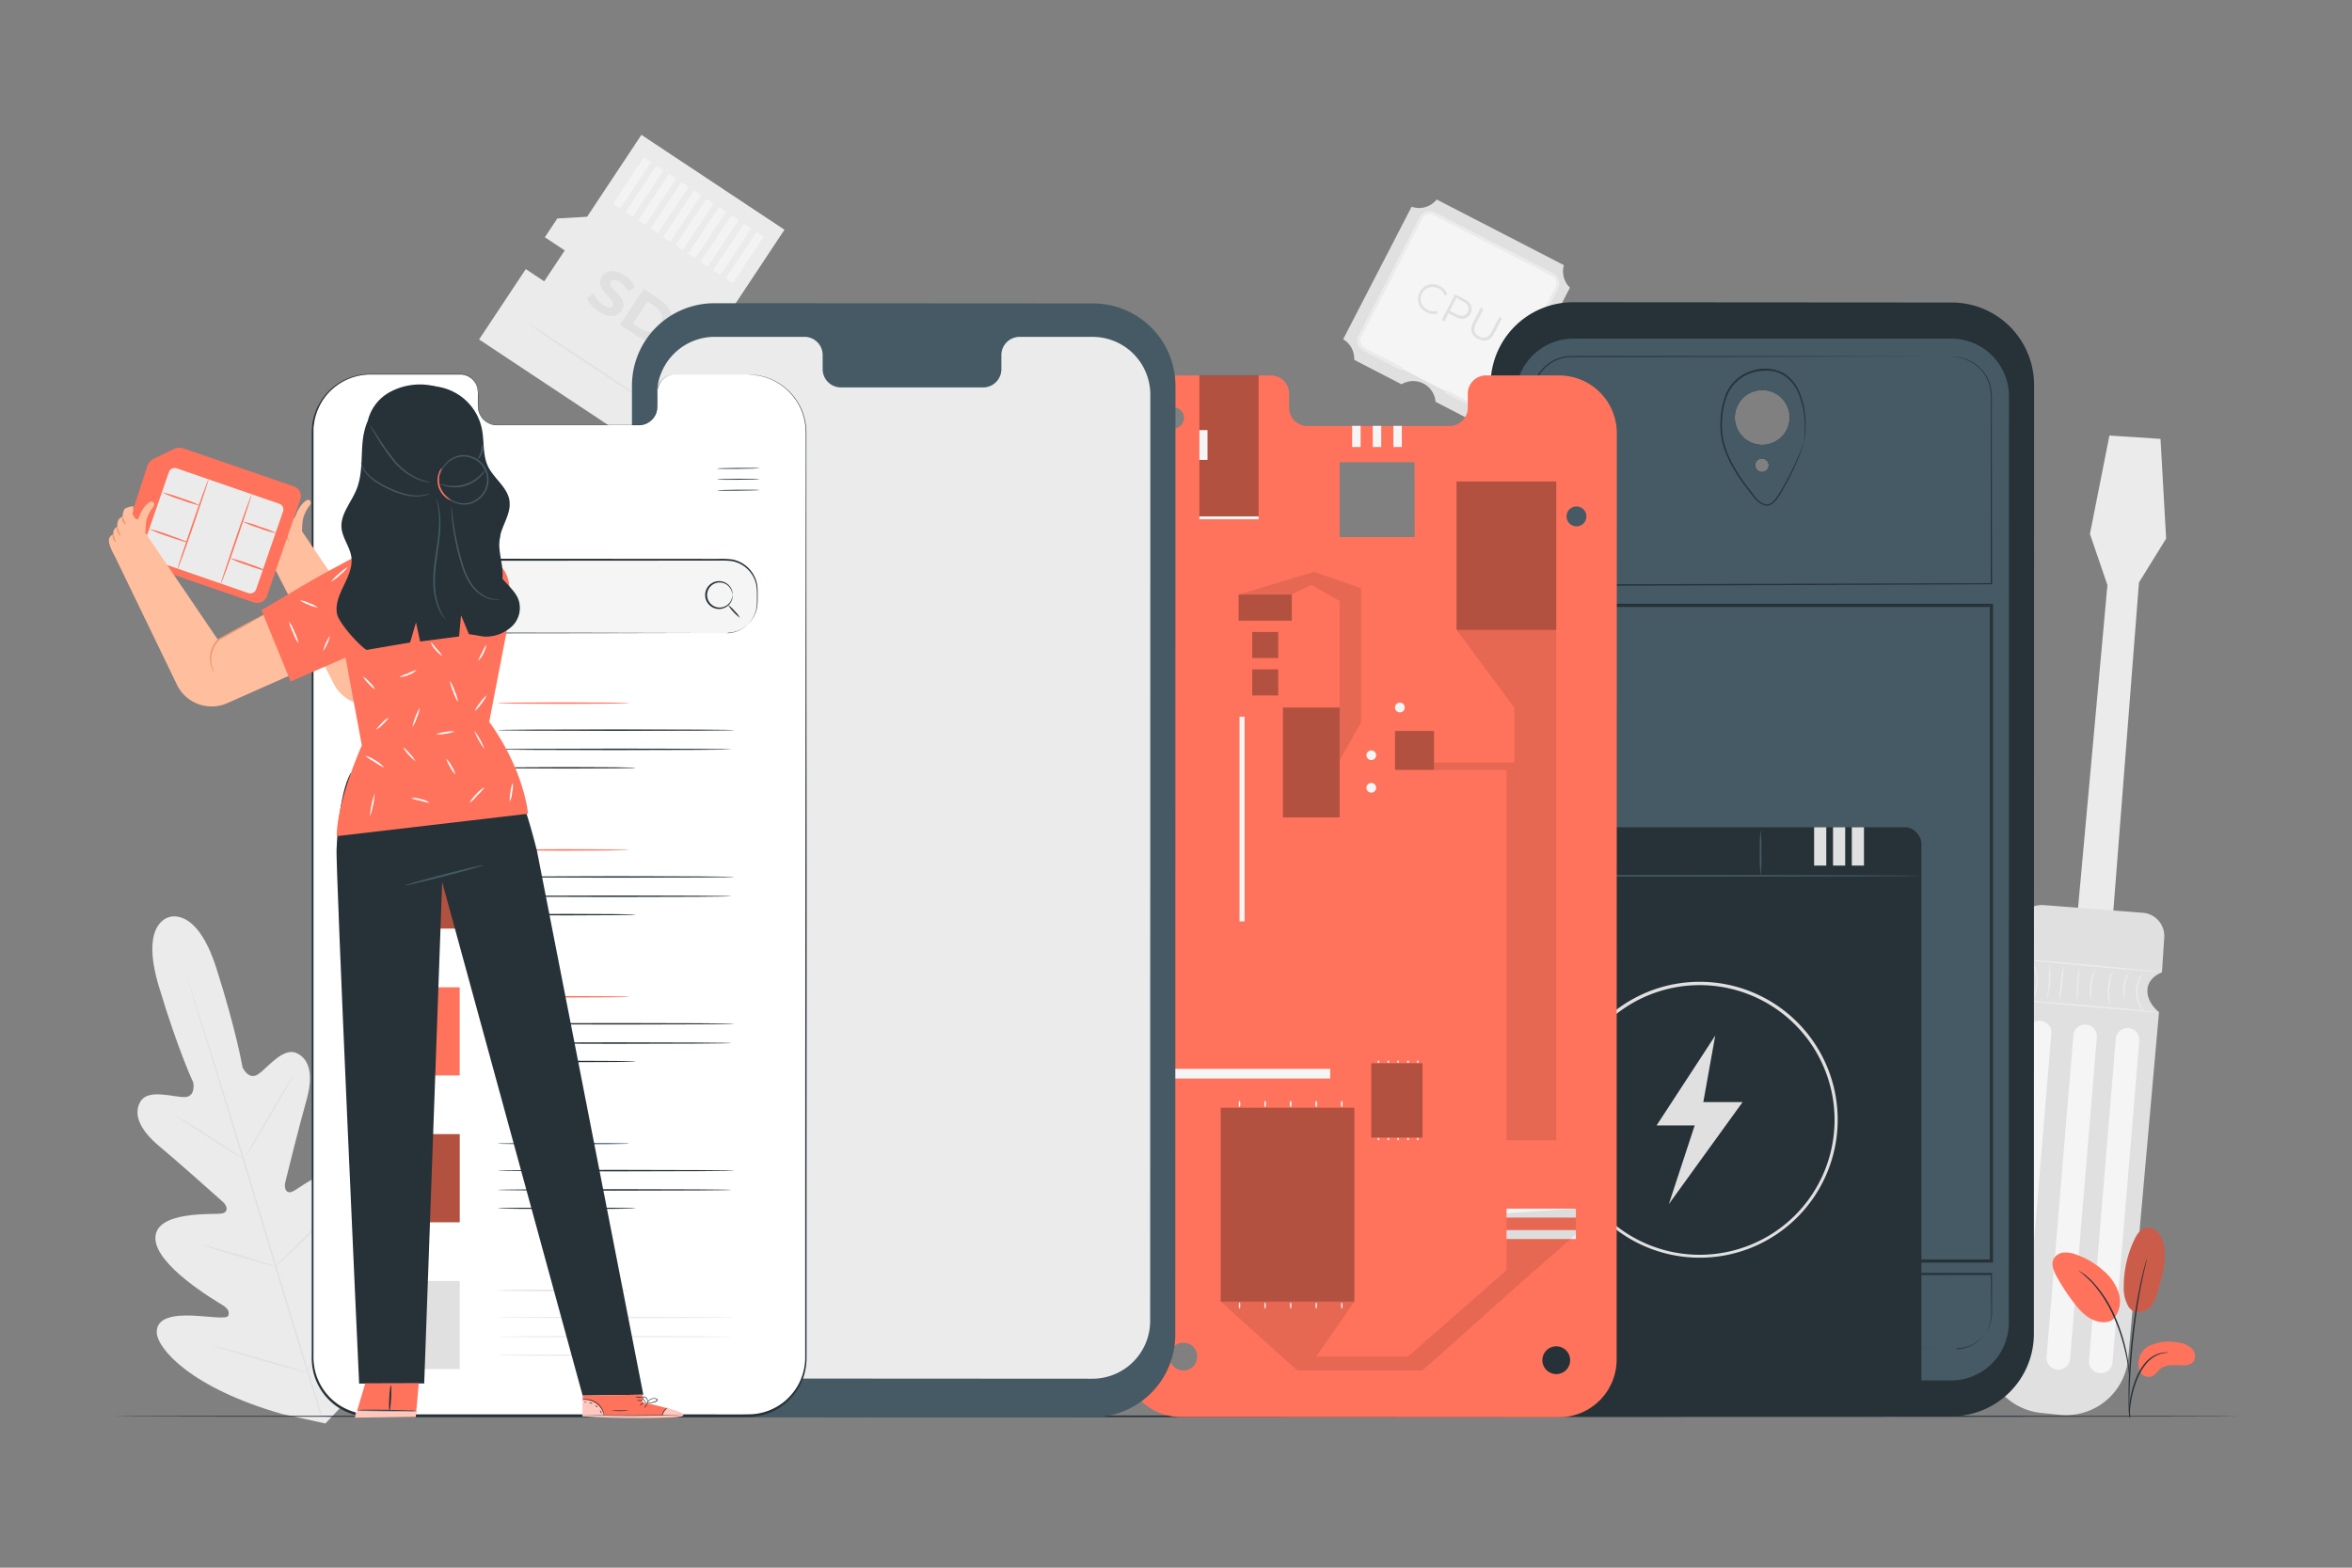 <svg xmlns="http://www.w3.org/2000/svg" viewBox="0 0 750 500"><rect x="0" y="0" width="750" height="500" fill="#808080" stroke="none"/><g id="freepik--background-complete--inject-95"><path d="M53.89,292.54s-9.33,1.68-3.25,22,11,30.75,11,30.75.89,4.62-2.86,4.62-11.53-2.74-14,1.42,0,9.26,6.11,14.33,19,16.64,20.2,17.69,2.08,3.28-.48,3.7-20.91-1-21.06,7.73,19.13,20.06,21.22,21.34,2.45,2.32,2,3.52-6.53.14-11.77-.05-11.33.51-11,5.56S60.76,442.61,90,451l13.78,3,9.69-10.33c19.4-23.37,21-39.46,18.42-43.82s-8-1.49-12.22,1.61-8.68,7.44-9.69,6.68-1.31-1.83-.3-4.06,10.55-22.45,5.5-29.59-19.41,4.38-21.76,5.48-2.84-1.27-2.48-2.77,4.53-18.39,6.71-26,1.48-13.16-3-15.29c-4.35-2.06-9.22,4.59-12.32,6.7s-5-2.21-5-2.21S75.44,329,69,308.8s-15.29-16.21-15.29-16.21" style="fill:#ebebeb"></path><path d="M102.26,451.4c-4.68-14.87-11-35.47-17.84-58.25s-13.1-43.38-17.7-58.27c-2.29-7.43-4.16-13.45-5.45-17.63-.64-2.07-1.14-3.68-1.48-4.8-.16-.53-.28-.95-.37-1.25a4.4,4.4,0,0,1-.12-.43,3.46,3.46,0,0,1,.16.41l.42,1.24c.37,1.11.89,2.72,1.57,4.77,1.35,4.14,3.26,10.15,5.6,17.59,4.68,14.87,11,35.46,17.84,58.23S98,436.4,102.59,451.3" style="fill:#e0e0e0"></path><path d="M55.49,355.62a4.37,4.37,0,0,1,.92.44c.58.31,1.4.78,2.41,1.37,2,1.19,4.77,2.9,7.77,4.85l7.65,5,2.32,1.51a4.49,4.49,0,0,1,.83.6,4.68,4.68,0,0,1-.93-.44c-.58-.31-1.4-.78-2.41-1.38-2-1.21-4.73-3-7.72-4.9l-7.68-5-2.34-1.5A4.15,4.15,0,0,1,55.49,355.62Z" style="fill:#e0e0e0"></path><path d="M78.5,368.69c-.12-.06,3.16-5.89,7.32-13s7.63-12.83,7.74-12.76-3.16,5.89-7.32,13S78.61,368.76,78.5,368.69Z" style="fill:#e0e0e0"></path><path d="M87.47,404.14a4.77,4.77,0,0,1,.71-.76l2.06-1.95c1.72-1.65,4.1-3.93,6.64-6.55s4.77-5.05,6.36-6.82c.75-.83,1.38-1.53,1.89-2.11a5.11,5.11,0,0,1,.74-.73,3.88,3.88,0,0,1-.59.85c-.41.54-1,1.29-1.78,2.21-1.53,1.84-3.72,4.32-6.27,6.94s-5,4.87-6.76,6.46c-.9.79-1.64,1.42-2.16,1.84A4.31,4.31,0,0,1,87.47,404.14Z" style="fill:#e0e0e0"></path><path d="M64.06,396.9a3.59,3.59,0,0,1,.94.18l2.53.67c2.13.58,5.07,1.42,8.3,2.37S82,402,84.09,402.64c1,.33,1.9.61,2.49.81a3.75,3.75,0,0,1,.89.36,3.62,3.62,0,0,1-1-.18c-.6-.15-1.46-.37-2.53-.67-2.13-.58-5.06-1.42-8.3-2.37s-6.15-1.85-8.25-2.52c-1.06-.33-1.91-.61-2.49-.81A3.51,3.51,0,0,1,64.06,396.9Z" style="fill:#e0e0e0"></path><path d="M68,429.2a6.75,6.75,0,0,1,1.21.24l3.25.85c2.73.73,6.5,1.78,10.65,3s7.91,2.29,10.62,3.1l3.21,1a6.07,6.07,0,0,1,1.15.42,5.11,5.11,0,0,1-1.2-.24l-3.25-.85c-2.73-.73-6.5-1.78-10.66-3s-7.91-2.28-10.62-3.1l-3.2-1A6.39,6.39,0,0,1,68,429.2Z" style="fill:#e0e0e0"></path><path d="M97.43,437.37a6.44,6.44,0,0,1,.88-1l2.52-2.56c2.11-2.17,5-5.17,8.16-8.58s5.89-6.55,7.88-8.84l2.35-2.71a6.5,6.5,0,0,1,.91-1,8,8,0,0,1-.77,1.08c-.51.67-1.27,1.63-2.23,2.81-1.92,2.35-4.64,5.54-7.78,8.95s-6.1,6.38-8.28,8.49c-1.1,1.05-2,1.89-2.62,2.46A7.24,7.24,0,0,1,97.43,437.37Z" style="fill:#e0e0e0"></path><path d="M498.7,84.57,458.13,63.63a7.18,7.18,0,0,1-8,2.3L428.3,108.2a7.19,7.19,0,0,1,3.52,6.57l15.1,7.8a7.15,7.15,0,0,1,10.84,5.59l15.39,7.94a7.16,7.16,0,0,1,6.39-3.52l21.08-40.85A7.15,7.15,0,0,1,498.7,84.57Z" style="fill:#e0e0e0"></path><rect x="440.68" y="75.16" width="48.71" height="48.71" rx="2.68" transform="translate(97.46 -202.23) rotate(27.3)" style="fill:#f5f5f5"></rect><path d="M474.15,131.74a3.6,3.6,0,0,1-1.66-.4l-11.34-5.86a.49.49,0,0,1-.22-.67.51.51,0,0,1,.68-.22l11.33,5.86a2.68,2.68,0,0,0,2,.17,2.63,2.63,0,0,0,1.54-1.31L496,91.61a2.64,2.64,0,0,0-1.13-3.56L457.12,68.59a2.64,2.64,0,0,0-3.55,1.13L434.1,107.43a2.65,2.65,0,0,0,1.14,3.55l12,6.2a.5.5,0,1,1-.46.89l-12-6.2a3.64,3.64,0,0,1-1.56-4.9l19.46-37.71a3.64,3.64,0,0,1,4.9-1.56l37.71,19.46a3.68,3.68,0,0,1,1.8,2.13,3.63,3.63,0,0,1-.24,2.78l-19.46,37.7a3.62,3.62,0,0,1-2.13,1.8A3.52,3.52,0,0,1,474.15,131.74Z" style="fill:#ebebeb"></path><path d="M452.7,93.23a4.63,4.63,0,0,1,6.44-2A4.5,4.5,0,0,1,461.52,94l-.84.27a3.63,3.63,0,0,0-1.91-2.22,3.82,3.82,0,1,0-3.5,6.78,3.59,3.59,0,0,0,2.92.26l.27.84a4.5,4.5,0,0,1-3.63-.35A4.63,4.63,0,0,1,452.7,93.23Z" style="fill:#e0e0e0"></path><path d="M468.9,100c-.9,1.74-2.71,2.14-4.79,1.07l-2.2-1.14-1.33,2.59-.86-.45,4.22-8.18L467,95.43C469.08,96.51,469.8,98.21,468.9,100Zm-.87-.44c.68-1.31.2-2.51-1.44-3.35L464.42,95l-2.11,4.1,2.17,1.12C466.12,101.1,467.37,100.8,468,99.52Z" style="fill:#e0e0e0"></path><path d="M469.78,102.8l2.42-4.69.86.45-2.4,4.65c-1,1.94-.55,3.3,1,4.12s3,.41,4-1.53l2.41-4.65.84.43-2.42,4.69c-1.21,2.35-3.1,2.91-5.2,1.83S468.57,105.15,469.78,102.8Z" style="fill:#e0e0e0"></path><polygon points="688.94 139.98 690.73 171.78 682.07 185.77 673.59 294.44 662.26 293.78 672.01 186.6 666.43 170.31 672.65 138.91 688.94 139.98" style="fill:#ebebeb"></polygon><path d="M690.13,299l-.73,11.13s-4.51,1.52-4.64,5.68,3.7,7,3.7,7l-9.81,110.36a19.93,19.93,0,0,1-21.88,18.07l-5.89-.6a19.93,19.93,0,0,1-17.83-21.48l9.17-110.21s4.66-2.27,3.89-7.05-3.54-6.05-3.54-6.05l1.13-10.56a7.42,7.42,0,0,1,7.95-6.62l31.65,2.45A7.42,7.42,0,0,1,690.13,299Z" style="fill:#e0e0e0"></path><path d="M666.15,433.91l8.53-102.58a3.77,3.77,0,0,1,4.06-3.43h0a3.76,3.76,0,0,1,3.43,4.06l-8.54,102.58a3.76,3.76,0,0,1-4,3.43h0A3.75,3.75,0,0,1,666.15,433.91Z" style="fill:#f5f5f5"></path><path d="M652.61,432.79l8.54-102.58a3.75,3.75,0,0,1,4.05-3.43h0a3.74,3.74,0,0,1,3.43,4.05L660.1,433.41a3.76,3.76,0,0,1-4.06,3.43h0A3.76,3.76,0,0,1,652.61,432.79Z" style="fill:#f5f5f5"></path><path d="M638.1,431.58,646.64,329a3.75,3.75,0,0,1,4.05-3.43h0a3.74,3.74,0,0,1,3.43,4.05L645.59,432.2a3.76,3.76,0,0,1-4.06,3.43h0A3.75,3.75,0,0,1,638.1,431.58Z" style="fill:#f5f5f5"></path><path d="M689.4,310.1c0,.14-10.5-.72-23.42-1.92s-23.38-2.3-23.36-2.44,10.49.72,23.41,1.92S689.41,310,689.4,310.1Z" style="fill:#ebebeb"></path><path d="M688.44,322.86c0,.15-10.37-.64-23.13-1.75s-23.1-2.13-23.09-2.28,10.37.65,23.14,1.76S688.46,322.72,688.44,322.86Z" style="fill:#ebebeb"></path><path d="M648.15,318.64a18,18,0,0,1,.6-1.75,13.07,13.07,0,0,0-.24-8.67,15.19,15.19,0,0,1-.69-1.72,4.5,4.5,0,0,1,1,1.58,11.36,11.36,0,0,1,.25,8.93A4.32,4.32,0,0,1,648.15,318.64Z" style="fill:#ebebeb"></path><path d="M652.78,318.47c-.15,0,.35-2.47.53-5.51s0-5.52.18-5.53a22.3,22.3,0,0,1-.71,11Z" style="fill:#ebebeb"></path><path d="M656.79,319.19a32.11,32.11,0,0,1,.32-5.73,31.09,31.09,0,0,1,.84-5.67,32.09,32.09,0,0,1-.32,5.73A31.09,31.09,0,0,1,656.79,319.19Z" style="fill:#ebebeb"></path><path d="M662.27,319.43a39.7,39.7,0,0,1,.79-11.16,39.11,39.11,0,0,1-.27,5.59A41.72,41.72,0,0,1,662.27,319.43Z" style="fill:#ebebeb"></path><path d="M666.92,319.35a10.58,10.58,0,0,1-.48-5.24,10.7,10.7,0,0,1,1.61-5,49.31,49.31,0,0,0-1.1,5.07A45.63,45.63,0,0,0,666.92,319.35Z" style="fill:#ebebeb"></path><path d="M672.9,320.89a11.8,11.8,0,0,1-.75-5.82,11.94,11.94,0,0,1,1.66-5.64,38.07,38.07,0,0,0-1.14,5.68A41.24,41.24,0,0,0,672.9,320.89Z" style="fill:#ebebeb"></path><path d="M677.6,319a9.07,9.07,0,0,1,1.4-9,23.92,23.92,0,0,0-1.38,4.37A23.65,23.65,0,0,0,677.6,319Z" style="fill:#ebebeb"></path><path d="M683.74,322.64a4.18,4.18,0,0,1-1.25-1.47,9.43,9.43,0,0,1-.44-9,4,4,0,0,1,1.1-1.58c.07.05-.34.66-.76,1.73a10.33,10.33,0,0,0,.42,8.69C683.34,322,683.8,322.58,683.74,322.64Z" style="fill:#ebebeb"></path><polygon points="177.72 69.68 187.21 69.13 204.53 43.01 250.15 73.27 204.28 142.43 152.77 108.27 167.66 85.83 173.54 89.73 180.08 79.87 173.74 75.67 177.72 69.68" style="fill:#ebebeb"></polygon><path d="M205.52,127.79c-.07.12-8.55-5.36-18.92-12.24S167.89,103,168,102.88s8.55,5.36,18.92,12.24S205.6,127.67,205.52,127.79Z" style="fill:#e0e0e0"></path><path d="M187.14,95l2.22-1.4a8,8,0,0,0,3,3.69c1.56,1,2.55.94,3,.24,1.42-2.14-6.2-5.08-3.38-9.32,1.29-1.94,3.93-2.52,7.18-.37a9.27,9.27,0,0,1,3.29,3.65l-2.15,1.46a7.88,7.88,0,0,0-2.57-3c-1.57-1-2.56-.85-3-.13-1.39,2.11,6.22,5.06,3.43,9.26-1.27,1.91-3.93,2.49-7.2.32A9.76,9.76,0,0,1,187.14,95Z" style="fill:#e0e0e0"></path><path d="M205.28,92.16l5.19,3.44c3.74,2.48,4.81,6.43,2.52,9.89s-6.36,4-10.1,1.54l-5.19-3.45Zm-1.08,12.61c2.27,1.51,4.66,1.14,6.11-1s.86-4.53-1.41-6l-2.41-1.61-4.7,7.09Z" style="fill:#e0e0e0"></path><g style="opacity:0.4"><rect x="200.17" y="49.45" width="2.74" height="17.78" transform="translate(65.84 -101.68) rotate(33.56)" style="fill:#fff"></rect></g><g style="opacity:0.4"><rect x="204.16" y="52.1" width="2.74" height="17.78" transform="translate(67.97 -103.45) rotate(33.56)" style="fill:#fff"></rect></g><g style="opacity:0.4"><rect x="208.15" y="54.74" width="2.74" height="17.78" transform="translate(70.1 -105.21) rotate(33.56)" style="fill:#fff"></rect></g><g style="opacity:0.4"><rect x="212.14" y="57.39" width="2.74" height="17.78" transform="translate(72.22 -106.97) rotate(33.56)" style="fill:#fff"></rect></g><g style="opacity:0.4"><rect x="216.13" y="60.04" width="2.74" height="17.78" transform="translate(74.35 -108.74) rotate(33.56)" style="fill:#fff"></rect></g><g style="opacity:0.4"><rect x="220.12" y="62.68" width="2.74" height="17.78" transform="translate(76.48 -110.5) rotate(33.56)" style="fill:#fff"></rect></g><g style="opacity:0.4"><rect x="224.11" y="65.33" width="2.74" height="17.78" transform="translate(78.61 -112.27) rotate(33.56)" style="fill:#fff"></rect></g><g style="opacity:0.4"><rect x="228.1" y="67.97" width="2.74" height="17.78" transform="translate(80.73 -114.03) rotate(33.56)" style="fill:#fff"></rect></g><g style="opacity:0.4"><rect x="232.09" y="70.62" width="2.74" height="17.78" transform="translate(82.86 -115.8) rotate(33.56)" style="fill:#fff"></rect></g><g style="opacity:0.4"><rect x="236.08" y="73.27" width="2.74" height="17.78" transform="translate(84.99 -117.56) rotate(33.56)" style="fill:#fff"></rect></g></g><g id="freepik--Floor--inject-95"><path d="M714.28,451.72c0,.15-151.92.26-339.26.26s-339.3-.11-339.3-.26,151.88-.26,339.3-.26S714.28,451.58,714.28,451.72Z" style="fill:#263238"></path></g><g id="freepik--Device--inject-95"><path d="M622.34,96.48,501.63,96.4a26.3,26.3,0,0,0-26.31,26.3l-.06,302.63a26.3,26.3,0,0,0,26.28,26.3l120.71.07a26.29,26.29,0,0,0,26.31-26.29l.06-302.63A26.28,26.28,0,0,0,622.34,96.48Zm-60.49,54.06a2.15,2.15,0,1,1,2.15-2.15A2.14,2.14,0,0,1,561.85,150.54Zm.09-8.66a8.74,8.74,0,1,1,8.74-8.73A8.74,8.74,0,0,1,561.94,141.88Z" style="fill:#263238"></path><path d="M568.32,168.35c0,2.88,0,5.21-.09,5.21s-.09-2.33-.09-5.21,0-5.21.09-5.21S568.32,165.48,568.32,168.35Z"></path><path d="M622.22,108l-23.41,0-68.35,0H501.74a18.4,18.4,0,0,0-18.42,18.41l-.06,295.39a18.42,18.42,0,0,0,18.4,18.42l120.48.07a18.41,18.41,0,0,0,18.42-18.41l.06-295.39A18.41,18.41,0,0,0,622.22,108Zm-60.37,42.56a2.15,2.15,0,1,1,2.15-2.15A2.14,2.14,0,0,1,561.85,150.54Zm.09-8.66a8.74,8.74,0,1,1,8.74-8.73A8.74,8.74,0,0,1,561.94,141.88Z" style="fill:#455a64"></path><path d="M635.52,402.7H488.26V192.57H635.52Zm-146.26-1H634.52V193.57H489.26Z" style="fill:#263238"></path><path d="M623.66,430.27s.18,0,.52,0l.64,0,.87-.15a11.68,11.68,0,0,0,2.38-.71,12.65,12.65,0,0,0,2.89-1.79,11.31,11.31,0,0,0,4-8.27c0-3.74-.06-8.05-.09-12.86l.15.15-134.82.11H488.76l.26-.26c0,2.69,0,5.36.05,8q0,2,0,4a12.48,12.48,0,0,0,.51,3.81,11.42,11.42,0,0,0,4.47,6A11.81,11.81,0,0,0,501.2,430l29,0,48.83.06,32.69.08,8.85.05,2.3,0,.78,0-.78,0-2.3,0-8.85,0-32.69.08-48.83.06-29,0a12.31,12.31,0,0,1-7.4-2,11.89,11.89,0,0,1-4.68-6.23,12.91,12.91,0,0,1-.54-3.95l0-4q0-4-.05-8v-.26h11.7l134.82.11h.15v.15c0,4.81.06,9.11,0,12.86a11.33,11.33,0,0,1-4.13,8.39,11.31,11.31,0,0,1-5.36,2.47l-.88.12-.64,0Z" style="fill:#263238"></path><path d="M622.58,113.8H501.2a12.44,12.44,0,0,0-12.44,12.44v60.41L635,186.16V126.24A12.44,12.44,0,0,0,622.58,113.8Zm-47.49,27.34c-1.13,4.17-3.42,9.08-7,15.29-.85,1.51-2.65,4.72-4.8,4.68s-3.94-2.62-5.29-4.36c-3.31-4.24-6.36-8.78-8.09-13.88a26.17,26.17,0,0,1,.48-16.7c1.52-4,5.7-8.24,12.77-8.24C576,117.93,576.5,136,575.09,141.14Z" style="fill:none"></path><path d="M575.09,141.14s.08-.38.19-1.1a25.6,25.6,0,0,0,.24-3.18,33.12,33.12,0,0,0-.31-5,24.89,24.89,0,0,0-1.74-6.41,12.3,12.3,0,0,0-5.08-6c-2.51-1.43-5.8-1.54-8.93-.79a13,13,0,0,0-4.47,2.07,12.47,12.47,0,0,0-3.45,3.8,17.55,17.55,0,0,0-1.82,5,27.3,27.3,0,0,0-.63,5.52,24.7,24.7,0,0,0,.51,5.53,25.47,25.47,0,0,0,1.75,5.11,49.67,49.67,0,0,0,5.27,8.79c1,1.32,2,2.6,2.91,3.81a6.48,6.48,0,0,0,3.43,2.58,2.49,2.49,0,0,0,1.88-.48,7.08,7.08,0,0,0,1.43-1.41,24.12,24.12,0,0,0,2.07-3.27,91.58,91.58,0,0,0,5.27-10.51c.53-1.28.89-2.3,1.12-3l.26-.79a1.36,1.36,0,0,1,.1-.27,1.17,1.17,0,0,1-.05.28c0,.18-.11.46-.21.81-.2.7-.53,1.74-1,3a84.65,84.65,0,0,1-5.14,10.61,24.25,24.25,0,0,1-2.07,3.34,7.21,7.21,0,0,1-1.52,1.5,2.88,2.88,0,0,1-2.18.56,6.84,6.84,0,0,1-3.71-2.71c-1-1.23-2-2.49-2.94-3.82a48.85,48.85,0,0,1-5.36-8.86,25.81,25.81,0,0,1-1.78-5.21,24.64,24.64,0,0,1-.53-5.64,27.59,27.59,0,0,1,.64-5.63,22.18,22.18,0,0,1,.76-2.68,12.51,12.51,0,0,1,1.13-2.5,13.12,13.12,0,0,1,3.6-4,13.83,13.83,0,0,1,4.64-2.13,12.87,12.87,0,0,1,9.26.88,12.67,12.67,0,0,1,5.21,6.23,24.86,24.86,0,0,1,1.69,6.52,31.19,31.19,0,0,1,.22,5.08,20.91,20.91,0,0,1-.34,3.2c-.08.36-.14.63-.19.81A1.36,1.36,0,0,1,575.09,141.14Z" style="fill:#263238"></path><path d="M622.58,113.8s.48,0,1.42.06a12.57,12.57,0,0,1,4,1.12,12.79,12.79,0,0,1,2.59,1.63,13.81,13.81,0,0,1,2.47,2.74,12.39,12.39,0,0,1,1.72,3.94,19.23,19.23,0,0,1,.37,4.87c0,13.78,0,33.64.09,58v.2H635L501,186.87l-12.2,0h-.26v-.26c0-14.05,0-27.73,0-40.92q0-9.9,0-19.4a12.69,12.69,0,0,1,11.59-12.71c24.18-.09,45.81,0,64,0l42.86.08,11.61,0,3,0,1,0-1,0-3,0-11.61.05-42.86.08-63.92.11A12.21,12.21,0,0,0,489,126.33v19.4c0,13.19,0,26.87,0,40.92l-.26-.26,12.2,0L635,186l-.2.21c0-24.36.06-44.22.08-58a18.74,18.74,0,0,0-.34-4.82,12.14,12.14,0,0,0-1.67-3.89,13,13,0,0,0-2.42-2.72,12.34,12.34,0,0,0-2.54-1.64,12.91,12.91,0,0,0-3.94-1.17c-.46-.06-.82-.06-1-.08Z" style="fill:#263238"></path><rect x="462.67" y="263.85" width="150.02" height="186.63" rx="5.17" style="fill:#263238"></rect><path d="M612.69,279.33c0,.14-33.65.26-75.15.26s-75.16-.12-75.16-.26,33.65-.26,75.16-.26S612.69,279.18,612.69,279.33Z" style="fill:#455a64"></path><path d="M504.66,279.12a53.45,53.45,0,0,1-.26-7.52,53.54,53.54,0,0,1,.26-7.53,55.42,55.42,0,0,1,.26,7.53A55.33,55.33,0,0,1,504.66,279.12Z" style="fill:#455a64"></path><path d="M561.42,279.33a52.14,52.14,0,0,1-.26-7.3,51.93,51.93,0,0,1,.26-7.29,50.17,50.17,0,0,1,.26,7.29A50.37,50.37,0,0,1,561.42,279.33Z" style="fill:#455a64"></path><rect x="578.48" y="263.85" width="3.88" height="12.22" style="fill:#e0e0e0"></rect><rect x="584.51" y="263.85" width="3.88" height="12.22" style="fill:#e0e0e0"></rect><rect x="590.5" y="263.85" width="3.88" height="12.22" style="fill:#e0e0e0"></rect><polygon points="546.95 330.3 528.25 358.94 540.4 358.94 532.16 384.03 555.68 351.5 543.15 351.5 546.95 330.3" style="fill:#e0e0e0"></polygon><path d="M542,401.13a44,44,0,1,1,44-44A44,44,0,0,1,542,401.13Zm0-86.93a43,43,0,1,0,43,43A43,43,0,0,0,542,314.2Z" style="fill:#e0e0e0"></path><path d="M497.13,119.74h-23.4a5.81,5.81,0,0,0-5.69,5.93v4.25a5.81,5.81,0,0,1-5.68,5.94l-45.62,0a5.81,5.81,0,0,1-5.68-5.94v-4.25a5.82,5.82,0,0,0-5.69-5.94H376.66a18.42,18.42,0,0,0-18.43,18.41v54.07l12.49,12.93v75.75H358.2l0,152.64a18.42,18.42,0,0,0,18.41,18.42l120.47.07a18.4,18.4,0,0,0,18.43-18.41l.06-295.39A18.42,18.42,0,0,0,497.13,119.74Zm-123,10.15a3.4,3.4,0,1,1-3.39,3.4A3.4,3.4,0,0,1,374.1,129.89Zm-2.81,63.9a2.08,2.08,0,1,1,2.08-2.08A2.08,2.08,0,0,1,371.29,193.79Zm9.78,241.26a4.43,4.43,0,1,1-1.36-6.12A4.43,4.43,0,0,1,381.07,435.05Zm70-263.75H427.18V147.42h23.88ZM500,436.2a4.43,4.43,0,1,1-1.36-6.11A4.44,4.44,0,0,1,500,436.2Zm2.7-268.33a3.17,3.17,0,1,1,3.17-3.17A3.17,3.17,0,0,1,502.65,167.87Z" style="fill:#FF735C"></path><rect x="431.18" y="135.83" width="2.69" height="6.74" style="fill:#f5f5f5"></rect><rect x="437.75" y="135.83" width="2.69" height="6.74" style="fill:#f5f5f5"></rect><rect x="444.32" y="135.83" width="2.69" height="6.74" style="fill:#f5f5f5"></rect><g style="opacity:0.3"><rect x="382.45" y="119.67" width="18.89" height="45.03"></rect></g><g style="opacity:0.3"><rect x="464.46" y="153.57" width="31.81" height="47.32"></rect></g><g style="opacity:0.3"><rect x="444.85" y="233.13" width="12.42" height="12.42"></rect></g><g style="opacity:0.3"><rect x="399.29" y="213.49" width="8.32" height="8.32"></rect></g><g style="opacity:0.3"><rect x="399.29" y="201.56" width="8.32" height="8.32"></rect></g><g style="opacity:0.3"><rect x="394.96" y="189.63" width="16.97" height="8.32"></rect></g><g style="opacity:0.3"><rect x="409.1" y="225.65" width="18.08" height="35.07"></rect></g><g style="opacity:0.1"><polygon points="464.46 200.89 482.86 225.65 482.86 243.19 457.27 243.19 457.27 245.55 480.37 245.55 480.37 363.67 496.27 363.67 496.27 223.58 496.27 200.89 464.46 200.89"></polygon></g><g style="opacity:0.1"><polygon points="394.96 189.63 418.99 182.39 434.07 187.6 434.07 230.32 427.18 242.52 427.18 225.65 427.18 191.71 418.14 186.52 411.93 189.63 394.96 189.63"></polygon></g><rect x="480.41" y="385.49" width="22.11" height="2.85" style="fill:#f5f5f5"></rect><rect x="480.41" y="392.32" width="22.11" height="2.85" style="fill:#f5f5f5"></rect><g style="opacity:0.3"><rect x="389.25" y="353.3" width="42.64" height="61.83"></rect></g><path d="M395.26,351.1c.15,0,.26.44.26,1s-.11,1-.26,1-.26-.44-.26-1S395.12,351.1,395.26,351.1Z" style="fill:#fff"></path><path d="M403.41,351.1c.15,0,.26.44.26,1s-.11,1-.26,1-.26-.44-.26-1S403.27,351.1,403.41,351.1Z" style="fill:#fff"></path><path d="M411.57,351.1c.14,0,.26.44.26,1s-.12,1-.26,1-.27-.44-.27-1S411.42,351.1,411.57,351.1Z" style="fill:#fff"></path><path d="M419.72,351.1c.14,0,.26.44.26,1s-.12,1-.26,1-.26-.44-.26-1S419.57,351.1,419.72,351.1Z" style="fill:#fff"></path><path d="M427.87,351.1c.14,0,.26.44.26,1s-.12,1-.26,1-.26-.44-.26-1S427.72,351.1,427.87,351.1Z" style="fill:#fff"></path><path d="M395.26,415.39c.15,0,.26.44.26,1s-.11,1-.26,1-.26-.45-.26-1S395.12,415.39,395.26,415.39Z" style="fill:#fff"></path><path d="M403.41,415.39c.15,0,.26.44.26,1s-.11,1-.26,1-.26-.45-.26-1S403.27,415.39,403.41,415.39Z" style="fill:#fff"></path><path d="M411.57,415.39c.14,0,.26.44.26,1s-.12,1-.26,1-.27-.45-.27-1S411.42,415.39,411.57,415.39Z" style="fill:#fff"></path><path d="M419.72,415.39c.14,0,.26.44.26,1s-.12,1-.26,1-.26-.45-.26-1S419.57,415.39,419.72,415.39Z" style="fill:#fff"></path><path d="M427.87,415.39c.14,0,.26.44.26,1s-.12,1-.26,1-.26-.45-.26-1S427.72,415.39,427.87,415.39Z" style="fill:#fff"></path><g style="opacity:0.3"><rect x="437.27" y="339.11" width="16.35" height="23.71"></rect></g><path d="M439.57,338.26c.15,0,.26.17.26.38s-.11.38-.26.38-.26-.17-.26-.38S439.43,338.26,439.57,338.26Z" style="fill:#fff"></path><path d="M442.7,338.26c.14,0,.26.17.26.38s-.12.38-.26.38-.26-.17-.26-.38S442.55,338.26,442.7,338.26Z" style="fill:#fff"></path><path d="M445.82,338.26c.15,0,.26.17.26.38s-.11.38-.26.38-.26-.17-.26-.38S445.68,338.26,445.82,338.26Z" style="fill:#fff"></path><path d="M449,338.26c.14,0,.26.17.26.38s-.12.38-.26.38-.26-.17-.26-.38S448.8,338.26,449,338.26Z" style="fill:#fff"></path><path d="M452.07,338.26c.15,0,.26.17.26.38s-.11.38-.26.38-.26-.17-.26-.38S451.93,338.26,452.07,338.26Z" style="fill:#fff"></path><path d="M439.57,362.91c.15,0,.26.17.26.38s-.11.38-.26.38-.26-.17-.26-.38S439.43,362.91,439.57,362.91Z" style="fill:#fff"></path><path d="M442.7,362.91c.14,0,.26.17.26.38s-.12.38-.26.38-.26-.17-.26-.38S442.55,362.91,442.7,362.91Z" style="fill:#fff"></path><path d="M445.82,362.91c.15,0,.26.17.26.38s-.11.38-.26.38-.26-.17-.26-.38S445.68,362.91,445.82,362.91Z" style="fill:#fff"></path><path d="M449,362.91c.14,0,.26.17.26.38s-.12.38-.26.38-.26-.17-.26-.38S448.8,362.91,449,362.91Z" style="fill:#fff"></path><path d="M452.07,362.91c.15,0,.26.17.26.38s-.11.38-.26.38-.26-.17-.26-.38S451.93,362.91,452.07,362.91Z" style="fill:#fff"></path><polygon points="358.2 340.89 424.17 340.89 424.17 343.99 358.18 343.99 358.2 340.89" style="fill:#f5f5f5"></polygon><path d="M447.94,225.65a1.55,1.55,0,1,1-1.54-1.54A1.54,1.54,0,0,1,447.94,225.65Z" style="fill:#f5f5f5"></path><path d="M438.81,240.88a1.54,1.54,0,1,1-1.54-1.54A1.54,1.54,0,0,1,438.81,240.88Z" style="fill:#f5f5f5"></path><path d="M435.73,251.37a1.54,1.54,0,1,1,1.65,1.43A1.54,1.54,0,0,1,435.73,251.37Z" style="fill:#f5f5f5"></path><rect x="382.45" y="164.7" width="18.89" height="0.92" style="fill:#f5f5f5"></rect><rect x="382.45" y="137.18" width="2.6" height="9.5" style="fill:#f5f5f5"></rect><rect x="395.26" y="228.58" width="1.6" height="65.28" style="fill:#f5f5f5"></rect><g style="opacity:0.1"><polygon points="480.41 386.92 480.41 405.11 448.95 432.67 419.72 432.67 431.89 415.13 389.25 415.13 413.68 437.1 453.62 437.1 485.81 408.34 502.51 393.75 502.51 385.49 480.41 386.92"></polygon></g><path d="M348.46,452l-120.72-.07a26.29,26.29,0,0,1-26.28-26.3L201.52,123a26.29,26.29,0,0,1,26.31-26.29l120.72.07A26.3,26.3,0,0,1,374.83,123l-.06,302.63A26.3,26.3,0,0,1,348.46,452Z" style="fill:#455a64"></path><path d="M348.42,107.44H325a5.82,5.82,0,0,0-5.68,5.94v4.24a5.82,5.82,0,0,1-5.69,5.94l-45.62,0a5.82,5.82,0,0,1-5.68-5.94v-4.25a5.81,5.81,0,0,0-5.68-5.94h-8.23l-20.48,0a18.42,18.42,0,0,0-18.43,18.42l-.06,295.39a18.42,18.42,0,0,0,18.41,18.42l120.47.07a18.43,18.43,0,0,0,18.43-18.41l.05-295.4A18.42,18.42,0,0,0,348.42,107.44Z" style="fill:#ebebeb"></path><path d="M238.63,119.5h-23.4a5.81,5.81,0,0,0-5.69,5.93v4.25a5.81,5.81,0,0,1-5.68,5.94l-45.62,0a5.81,5.81,0,0,1-5.68-5.94v-4.25a5.82,5.82,0,0,0-5.68-5.94H118.16a18.42,18.42,0,0,0-18.43,18.41l0,295.39a18.4,18.4,0,0,0,18.4,18.42l120.47.07A18.4,18.4,0,0,0,257,433.31L257,137.92A18.42,18.42,0,0,0,238.63,119.5Z" style="fill:#fff"></path><path d="M238.63,119.5l.63,0a14.31,14.31,0,0,1,1.87.14,17.54,17.54,0,0,1,6.91,2.39,17.93,17.93,0,0,1,4.2,3.4,18.62,18.62,0,0,1,3.51,5.5,19.21,19.21,0,0,1,1.38,7.48q0,4.08,0,8.68c0,24.54,0,60,.06,103.91s0,96.1,0,154.1v27.6a20.16,20.16,0,0,1-.71,5.62,18.55,18.55,0,0,1-2.35,5.19,20.2,20.2,0,0,1-3.84,4.26,18.64,18.64,0,0,1-10.63,4.13c-3.87.11-7.7,0-11.58.05H204.67l-48.14,0-24.62,0H119.48a19.42,19.42,0,0,1-12-3.32,18.83,18.83,0,0,1-7.31-10.08,20,20,0,0,1-.76-6.23V401.45q0-24.45,0-48.14c0-31.57,0-62,0-91s0-56.57,0-82.36q0-19.35,0-37.33v-4.47c0-.74.07-1.49.11-2.23s.18-1.48.37-2.2a18.86,18.86,0,0,1,3.88-7.8,18.63,18.63,0,0,1,15-6.65h27.56a5.9,5.9,0,0,1,3.62,1,6.1,6.1,0,0,1,2.25,3,9.84,9.84,0,0,1,.38,3.64v1.79a14.6,14.6,0,0,0,.05,1.76,5.82,5.82,0,0,0,1.38,3.08,5.45,5.45,0,0,0,2.81,1.75,6.59,6.59,0,0,0,1.66.16H167l24.28,0H202c.84,0,1.7,0,2.5,0a5.41,5.41,0,0,0,2.26-.79A5.84,5.84,0,0,0,209.3,131a9.89,9.89,0,0,0,.14-2.24c0-.74,0-1.48,0-2.2a11.87,11.87,0,0,1,.1-2.15,6.08,6.08,0,0,1,.69-2,5.8,5.8,0,0,1,2.94-2.6,9.27,9.27,0,0,1,3.66-.39l11.94,0,7.35,0,2.5,0-2.5,0-7.35,0-11.94,0a8.87,8.87,0,0,0-3.6.39,5.62,5.62,0,0,0-2.84,2.53,5.72,5.72,0,0,0-.67,1.91,12.32,12.32,0,0,0-.09,2.12v2.2a10.36,10.36,0,0,1-.14,2.28,6,6,0,0,1-2.67,3.85,5.61,5.61,0,0,1-2.34.83c-.85.08-1.68,0-2.53,0H158.62a6,6,0,0,1-1.73-.17,5.77,5.77,0,0,1-3-1.84,6.12,6.12,0,0,1-1.45-3.24,13.65,13.65,0,0,1-.06-1.8v-1.79a9.69,9.69,0,0,0-.36-3.53,5.75,5.75,0,0,0-2.14-2.8,5.58,5.58,0,0,0-3.43-1H118.91a19.07,19.07,0,0,0-8,1.53,18.72,18.72,0,0,0-6.69,5,18.49,18.49,0,0,0-3.78,7.64c-.19.7-.24,1.43-.37,2.15s-.09,1.45-.1,2.19v4.47q0,18,0,37.33c0,25.79,0,53.35,0,82.36v91q0,23.67,0,48.14v30.84a19.74,19.74,0,0,0,.74,6.08,18.3,18.3,0,0,0,7.1,9.8,18.87,18.87,0,0,0,11.7,3.22h12.43l24.62,0,48.14,0,23.45,0c3.87,0,7.74.06,11.55-.05a18.18,18.18,0,0,0,10.35-4,19.07,19.07,0,0,0,3.73-4.14,18,18,0,0,0,2.29-5.05,18.8,18.8,0,0,0,.69-5.49c0-1.86,0-3.72,0-5.58q0-11.14,0-22c0-58,.06-110.23.08-154.1s.08-79.37.1-103.91c0-3.07,0-6,0-8.68A18.94,18.94,0,0,0,255.6,131a18.16,18.16,0,0,0-3.46-5.47,17.58,17.58,0,0,0-4.16-3.4,17.37,17.37,0,0,0-6.86-2.42,12.07,12.07,0,0,0-1.86-.17Z" style="fill:#263238"></path><path d="M242.19,149.33c0,.08-3,.17-6.79.2s-6.8,0-6.8-.09,3-.17,6.79-.2S242.19,149.25,242.19,149.33Z" style="fill:#263238"></path><path d="M242.22,152.81c0,.08-3,.17-6.8.2s-6.79,0-6.8-.09,3-.17,6.8-.2S242.22,152.73,242.22,152.81Z" style="fill:#263238"></path><path d="M242.25,156.29c0,.07-3,.16-6.8.2s-6.8,0-6.8-.09,3-.17,6.8-.2S242.25,156.21,242.25,156.29Z" style="fill:#263238"></path><path d="M118.52,160.26l.29,0,.78,0,2.91-.07-.08.08c0-.64,0-1.34,0-2.1,0-.39,0-.76,0-1.21a1.13,1.13,0,0,1,1-.9c.47,0,.88,0,1.39,0a1.12,1.12,0,0,1,1,1.12c0,1,0,2,0,3.07l-.14-.14,3.66,0-.14.14c0-1.48,0-3,0-4.56,0-.39,0-.78,0-1.17a1.18,1.18,0,0,0-.51-.86L127,152c-.53-.52-1-1-1.55-1.52l-.75-.74a1.71,1.71,0,0,0-.75-.57,1,1,0,0,0-.84.16c-.23.19-.46.45-.69.67l-1.31,1.33c-.83.86-1.69,1.64-2.31,2.38a2.55,2.55,0,0,0-.19,1.37v1.29c0,.79,0,1.48,0,2.08s0,1,0,1.33a2.78,2.78,0,0,1,0,.48s0-.15,0-.44,0-.79,0-1.31,0-1.3,0-2.1c0-.41,0-.85,0-1.31,0-.24,0-.48,0-.72a1.53,1.53,0,0,1,.2-.77c.68-.83,1.49-1.57,2.32-2.45l1.3-1.34c.24-.23.43-.46.71-.7a1.25,1.25,0,0,1,1.06-.2,1.91,1.91,0,0,1,.88.62l.75.74c.51.5,1,1,1.55,1.52l1.61,1.57a3.67,3.67,0,0,1,.41.45,1.22,1.22,0,0,1,.19.62c0,.38,0,.77,0,1.16,0,1.57,0,3.09,0,4.57v.14h-.14l-3.67,0h-.13v-.13c0-1.06,0-2.09,0-3.07a.89.89,0,0,0-.74-.89c-.42,0-.92,0-1.33,0a.89.89,0,0,0-.79.71c0,.37,0,.79,0,1.17v2.19h-.08l-3,0h-1Z" style="fill:#263238"></path><rect x="113.06" y="178.64" width="128.42" height="23.36" rx="9.85" style="fill:#f5f5f5"></rect><path d="M231.63,202l.74-.06a11.44,11.44,0,0,0,2.12-.41,10.33,10.33,0,0,0,3.09-1.63,9.59,9.59,0,0,0,2.92-3.71,9.34,9.34,0,0,0,.78-2.72,26.77,26.77,0,0,0,.09-3.15,20.93,20.93,0,0,0-.16-3.42,9.56,9.56,0,0,0-1.27-3.42,9.74,9.74,0,0,0-6.48-4.51,28.39,28.39,0,0,0-4.47-.17h-4.74l-101.33.07a9.64,9.64,0,0,0-9.58,8.81c-.08,1.17,0,2.4,0,3.58a11.17,11.17,0,0,0,.36,3.48,9.7,9.7,0,0,0,4,5.44,9.42,9.42,0,0,0,3.11,1.33,14.08,14.08,0,0,0,3.38.25h20l45.56.05,30.71.08,8.35,0,2.17,0,.74,0-.74,0-2.17,0-8.35,0-30.71.07-45.56.05h-20a14.67,14.67,0,0,1-3.48-.26,9.85,9.85,0,0,1-3.27-1.39,10.16,10.16,0,0,1-4.17-5.7,11.64,11.64,0,0,1-.39-3.61c0-1.2,0-2.37,0-3.61a10.12,10.12,0,0,1,10.06-9.26l101.33.07H229a27.21,27.21,0,0,1,4.53.19,10,10,0,0,1,7.94,8.19,21.54,21.54,0,0,1,.13,3.46,25.45,25.45,0,0,1-.11,3.18,9.3,9.3,0,0,1-.81,2.77,9.65,9.65,0,0,1-3,3.75,9.59,9.59,0,0,1-5.29,2C231.88,202,231.63,202,231.63,202Z" style="fill:#263238"></path><path d="M233.61,189.77s0-.38-.22-1a4.19,4.19,0,0,0-1.55-2.22,4,4,0,1,0,0,6.45,4.21,4.21,0,0,0,1.55-2.21c.18-.64.18-1,.22-1s0,.09,0,.27a3.13,3.13,0,0,1-.08.78,4.2,4.2,0,0,1-1.53,2.44,4.38,4.38,0,0,1-4.18.69,4.44,4.44,0,0,1,0-8.37,4.38,4.38,0,0,1,4.18.69,4.2,4.2,0,0,1,1.53,2.44,3.17,3.17,0,0,1,.08.78C233.64,189.67,233.63,189.77,233.61,189.77Z" style="fill:#263238"></path><path d="M235.94,197.06a16.55,16.55,0,0,1-3.79-4.1,8.26,8.26,0,0,1,2.07,1.89A8.17,8.17,0,0,1,235.94,197.06Z" style="fill:#263238"></path><path d="M130.4,188h-2.29v-.6h5.27v.6h-2.29v5.92h-.69Z" style="fill:#e0e0e0"></path><path d="M138.09,191.66H134a1.82,1.82,0,0,0,1.93,1.71,2,2,0,0,0,1.5-.64l.37.42a2.4,2.4,0,0,1-1.89.81,2.43,2.43,0,0,1-2.57-2.5,2.37,2.37,0,0,1,2.39-2.49,2.34,2.34,0,0,1,2.38,2.49C138.1,191.52,138.09,191.59,138.09,191.66Zm-4.1-.49h3.48a1.74,1.74,0,0,0-3.48,0Z" style="fill:#e0e0e0"></path><path d="M142.43,193.91l-1.56-2-1.56,2h-.75l1.94-2.52L138.66,189h.74l1.47,1.92,1.47-1.92h.73l-1.84,2.38,2,2.52Z" style="fill:#e0e0e0"></path><path d="M146.86,193.61a1.59,1.59,0,0,1-1,.35,1.31,1.31,0,0,1-1.44-1.43v-3h-.87V189h.87v-1.07h.66V189h1.49v.56h-1.49v2.92a.79.79,0,0,0,.85.9,1.15,1.15,0,0,0,.73-.25Z" style="fill:#e0e0e0"></path><rect x="118.48" y="221.42" width="28.11" height="28.11" style="fill:#FF735C"></rect><g style="opacity:0.4"><rect x="118.48" y="221.42" width="28.11" height="28.11"></rect></g><path d="M200.66,224.25c0,.13-9.4.24-21,.24s-21-.11-21-.24,9.39-.24,21-.24S200.66,224.12,200.66,224.25Z" style="fill:#FF735C"></path><path d="M234.14,232.86c0,.14-16.9.24-37.73.24s-37.73-.1-37.73-.24,16.89-.23,37.73-.23S234.14,232.73,234.14,232.86Z" style="fill:#263238"></path><path d="M233.25,239c0,.13-16.7.24-37.29.24s-37.28-.11-37.28-.24,16.69-.24,37.28-.24S233.25,238.89,233.25,239Z" style="fill:#263238"></path><path d="M202.71,244.89c0,.13-9.86.24-22,.24s-22-.11-22-.24,9.85-.24,22-.24S202.71,244.76,202.71,244.89Z" style="fill:#263238"></path><rect x="118.48" y="268.05" width="28.11" height="28.11" style="fill:#FF735C"></rect><path d="M200.66,271.08c0,.13-9.4.24-21,.24s-21-.11-21-.24,9.39-.24,21-.24S200.66,271,200.66,271.08Z" style="fill:#FF735C"></path><path d="M234.14,279.7c0,.13-16.9.23-37.73.23s-37.73-.1-37.73-.23,16.89-.24,37.73-.24S234.14,279.56,234.14,279.7Z" style="fill:#263238"></path><path d="M233.25,285.85c0,.13-16.7.24-37.29.24s-37.28-.11-37.28-.24,16.69-.24,37.28-.24S233.25,285.72,233.25,285.85Z" style="fill:#263238"></path><path d="M202.71,291.72c0,.13-9.86.24-22,.24s-22-.11-22-.24,9.85-.24,22-.24S202.71,291.59,202.71,291.72Z" style="fill:#263238"></path><rect x="118.48" y="314.89" width="28.11" height="28.11" style="fill:#FF735C"></rect><path d="M200.66,317.91c0,.13-9.4.24-21,.24s-21-.11-21-.24,9.39-.24,21-.24S200.66,317.78,200.66,317.91Z" style="fill:#FF735C"></path><path d="M234.14,326.53c0,.13-16.9.24-37.73.24s-37.73-.11-37.73-.24,16.89-.24,37.73-.24S234.14,326.39,234.14,326.53Z" style="fill:#263238"></path><path d="M233.25,332.68c0,.13-16.7.24-37.29.24s-37.28-.11-37.28-.24,16.69-.24,37.28-.24S233.25,332.55,233.25,332.68Z" style="fill:#263238"></path><path d="M202.71,338.55c0,.13-9.86.24-22,.24s-22-.11-22-.24,9.85-.24,22-.24S202.71,338.42,202.71,338.55Z" style="fill:#263238"></path><rect x="118.48" y="361.72" width="28.11" height="28.11" style="fill:#FF735C"></rect><path d="M200.66,364.74c0,.13-9.4.24-21,.24s-21-.11-21-.24,9.39-.24,21-.24S200.66,364.61,200.66,364.74Z" style="fill:#455a64"></path><path d="M234.14,373.36c0,.13-16.9.24-37.73.24s-37.73-.11-37.73-.24,16.89-.24,37.73-.24S234.14,373.23,234.14,373.36Z" style="fill:#263238"></path><path d="M233.25,379.51c0,.13-16.7.24-37.29.24s-37.28-.11-37.28-.24,16.69-.24,37.28-.24S233.25,379.38,233.25,379.51Z" style="fill:#263238"></path><path d="M202.71,385.38c0,.13-9.86.24-22,.24s-22-.11-22-.24,9.85-.24,22-.24S202.71,385.25,202.71,385.38Z" style="fill:#263238"></path><rect x="118.48" y="408.55" width="28.11" height="28.11" style="fill:#e0e0e0"></rect><path d="M200.66,411.57c0,.13-9.4.24-21,.24s-21-.11-21-.24,9.39-.24,21-.24S200.66,411.44,200.66,411.57Z" style="fill:#e0e0e0"></path><path d="M234.14,420.19c0,.13-16.9.24-37.73.24s-37.73-.11-37.73-.24,16.89-.24,37.73-.24S234.14,420.06,234.14,420.19Z" style="fill:#ebebeb"></path><path d="M233.25,426.34c0,.14-16.7.24-37.29.24s-37.28-.1-37.28-.24,16.69-.24,37.28-.24S233.25,426.21,233.25,426.34Z" style="fill:#ebebeb"></path><path d="M202.71,432.21c0,.14-9.86.24-22,.24s-22-.1-22-.24,9.85-.24,22-.24S202.71,432.08,202.71,432.21Z" style="fill:#ebebeb"></path><g style="opacity:0.3"><rect x="118.48" y="361.72" width="28.11" height="28.11"></rect></g><g style="opacity:0.3"><rect x="118.48" y="268.05" width="28.11" height="28.11"></rect></g></g><g id="freepik--Character--inject-95"><path d="M152.34,185.35l-32.85,18.27-23.2-34.19.06-1.08c0-.59.08-1.24.15-2a7.84,7.84,0,0,1,.68-2.46,11.94,11.94,0,0,1,1.62-2.74c.68-.7.18-1.86-.68-1.71s-2.77,2-3.85,5-2.64-1.68-3.24-3.36-2.69-6.8-3.35-7c-1-.31-1.49.69-.85,2.36s2.2,6.81,1.3,7.1-3.82-8.32-3.82-8.32-.33-1.95-1.37-1.64c-1.89.55,1.9,9.47,2.28,10.3.27.59-.69.94-1,.3s-2.73-8.67-4.65-8.12c-1.48.42,3,7.36,2.65,9.33s-2.9-5.63-4.3-5.17c-.52.17-.88.37,1.18,4.51a90.77,90.77,0,0,0,4.41,8.56h0l22.94,44.83a12.29,12.29,0,0,0,15.94,5.64l30.34-13.42Z" style="fill:#ffbe9d"></path><path d="M92.33,172.84s-.36-.21-.68-.77a4.76,4.76,0,0,1-.61-2.39,4.85,4.85,0,0,1,.66-2.39c.33-.54.65-.79.69-.74a6.65,6.65,0,0,0-.06,6.29Z" style="fill:#eb996e"></path><path d="M40.39,178.14l40.57,14a3.26,3.26,0,0,0,4.15-2l10.65-30.83a3.26,3.26,0,0,0-2-4.15L58.48,143a4,4,0,0,0-3,.18l-6.5,3.16a4,4,0,0,0-2,2.34l-8.41,25.66A3,3,0,0,0,40.39,178.14Z" style="fill:#FF735C"></path><rect x="52.7" y="150.01" width="30.14" height="38.5" rx="1.86" transform="translate(-114.35 178.01) rotate(-70.93)" style="fill:#ebebeb"></rect><path d="M66.5,152.88c.14.05-2,6.46-4.68,14.33s-5,14.21-5.17,14.16,2-6.46,4.68-14.33S66.36,152.83,66.5,152.88Z" style="fill:#FF735C"></path><path d="M59.44,172.86s.13,0,.37,0l-.06.16c-.82-.18-3.21-.92-6-1.89a43.38,43.38,0,0,1-6.19-2.41,41.15,41.15,0,0,1,6.36,1.92c2.78,1,5.12,1.85,5.88,2.22l-.06.16C59.53,173,59.44,172.89,59.44,172.86Z" style="fill:#FF735C"></path><path d="M63.85,161.25a39.7,39.7,0,0,1-6.2-1.87,40.7,40.7,0,0,1-6-2.35,40,40,0,0,1,6.19,1.86A40.45,40.45,0,0,1,63.85,161.25Z" style="fill:#FF735C"></path><path d="M80.26,157.72c.14,0-2,6.44-4.66,14.29s-5,14.17-5.16,14.12,2-6.44,4.67-14.29S80.13,157.67,80.26,157.72Z" style="fill:#FF735C"></path><path d="M88.3,170.11a32.85,32.85,0,0,1-5.59-1.66,31.78,31.78,0,0,1-5.41-2.15A34,34,0,0,1,82.88,168,32.12,32.12,0,0,1,88.3,170.11Z" style="fill:#FF735C"></path><path d="M85.09,182.14a39.68,39.68,0,0,1-6-1.81A38.78,38.78,0,0,1,73.24,178a37.27,37.27,0,0,1,6,1.8A37,37,0,0,1,85.09,182.14Z" style="fill:#FF735C"></path><path d="M36.16,170.43c-.2-2.09,1.27-2.33,1.27-2.33a4.17,4.17,0,0,1,.2-1.92,2.05,2.05,0,0,1,1.47-1.35,5.68,5.68,0,0,1,.53-2.36c.49-.7,2.86-1.06,2.86-1.06v1.71l-.32.55s1.42,3.42,2.16,1.3c1-3,3-4.86,3.85-5s1.36,1,.68,1.72a11.53,11.53,0,0,0-1.62,2.74,7.45,7.45,0,0,0-.68,2.45c-.08.74-.12,1.39-.15,2l-.06,1.07,23.2,34.19,32.85-18.26,12.2,19.68L72.48,224.26a12.29,12.29,0,0,1-15.94-5.63L36.69,177.57s-2.36-4-1.91-5.63A2,2,0,0,1,36.16,170.43Z" style="fill:#ffbe9d"></path><path d="M83.86,196.16a4.55,4.55,0,0,1-.9.61c-.6.36-1.47.87-2.55,1.49-2.16,1.24-5.16,2.93-8.5,4.76l-2.12,1.16.06,0a8.88,8.88,0,0,0-2.45,7.23,14.71,14.71,0,0,0,.84,3.1,2.3,2.3,0,0,1-.46-.74,8.78,8.78,0,0,1-.72-2.31,8.9,8.9,0,0,1,.18-3.65,9.23,9.23,0,0,1,2.24-4l0,0,0,0,2.12-1.16c3.34-1.84,6.37-3.47,8.58-4.63,1.1-.58,2-1,2.62-1.35A4.29,4.29,0,0,1,83.86,196.16Z" style="fill:#eb996e"></path><path d="M40.1,167.19c-.09.11-.64-.22-1-.91S39,165,39.11,165s.26.53.52,1.11S40.2,167.08,40.1,167.19Z" style="fill:#eb996e"></path><path d="M38.43,170.89c-.11.09-.65-.41-1-1.24s-.28-1.55-.14-1.56.33.63.62,1.37S38.55,170.8,38.43,170.89Z" style="fill:#eb996e"></path><path d="M36.89,172.87c-.1.09-.61-.34-.85-1.1s-.08-1.4.06-1.38.22.58.43,1.23S37,172.77,36.89,172.87Z" style="fill:#eb996e"></path><path d="M205.14,444.83,171.23,271.4h0c-.06-.26-.13-.5-.19-.76v0h0c-5.14-20.38-9.19-25.37-9.19-25.37l-50.08,1.36c-3.93,7.06-4.43,24-4.43,24-.54,2.08,7.18,170.66,7.18,170.66l20.75-.06L141,281.33l44.79,163.78Z" style="fill:#263238"></path><path d="M154.22,275.91c0,.16-5.54,1.75-12.45,3.54s-12.56,3.11-12.6,2.94,5.53-1.75,12.44-3.54S154.17,275.75,154.22,275.91Z" style="fill:#455a64"></path><polygon points="116.48 441.2 113.21 452.14 132.58 451.91 133.54 441.2 116.48 441.2" style="fill:#FF735C"></polygon><path d="M133,450.07a12.06,12.06,0,0,1-2.82.22c-1.75,0-4.16,0-6.82,0l-6.8-.22a13.43,13.43,0,0,1-2.81-.22,12.3,12.3,0,0,1,2.82-.21c1.74-.05,4.15,0,6.81,0l6.8.22A13.26,13.26,0,0,1,133,450.07Z" style="fill:#263238"></path><path d="M124.65,441.84c.17,0,.21,1.84.08,4.09s-.36,4.06-.53,4.05-.21-1.84-.08-4.08S124.48,441.83,124.65,441.84Z" style="fill:#263238"></path><g style="opacity:0.6"><polyline points="113.21 452.14 132.58 451.91 132.75 450.07 113.53 449.82 113.2 451.92" style="fill:#fff"></polyline></g><path d="M204.89,447.26l0-2.43-19.09.28-.08,6.61,1.18.07c5.28.25,26.85.94,30.37-.07C221.15,450.6,204.89,447.26,204.89,447.26Z" style="fill:#FF735C"></path><g style="opacity:0.6"><path d="M192.61,451.56a6.17,6.17,0,0,0-2.47-3.78,6.8,6.8,0,0,0-4.48-1.28l0,5Z" style="fill:#fff"></path></g><g style="opacity:0.6"><path d="M212.84,449.15s5.7,1.51,5,2.38-22.53,1-32.16.19l0-.4,25.46.13S211.72,449.2,212.84,449.15Z" style="fill:#fff"></path></g><path d="M185.4,451.31l.33,0,1,0,3.47.12c2.94.09,7,.17,11.48.16s8.53-.11,11.47-.21l3.47-.14.94-.06.33,0h-1.27l-3.48.08c-2.93.06-7,.13-11.47.14s-8.53,0-11.46-.09l-3.48-.06H185.4Z" style="fill:#263238"></path><path d="M211.16,451.72a6.92,6.92,0,0,1,.64-1.54,7.1,7.1,0,0,1,1.17-1.24,2.53,2.53,0,0,0-1.37,1.13A2.24,2.24,0,0,0,211.16,451.72Z" style="fill:#263238"></path><path d="M205.5,449.08c.06,0,.32-.27.6-.68s.45-.77.4-.8-.32.27-.6.68S205.45,449.05,205.5,449.08Z" style="fill:#263238"></path><path d="M204,448.32c0,.05.34-.14.67-.42s.56-.53.51-.58-.34.15-.67.42S203.91,448.28,204,448.32Z" style="fill:#263238"></path><path d="M203,446.65a2.45,2.45,0,0,0,1,.12,2.32,2.32,0,0,0,1-.11,4.77,4.77,0,0,0-2,0Z" style="fill:#263238"></path><path d="M202.61,445.47a2.18,2.18,0,0,0,1.12.3,2.06,2.06,0,0,0,1.15-.15,6.39,6.39,0,0,0-1.14-.07A6.23,6.23,0,0,0,202.61,445.47Z" style="fill:#263238"></path><path d="M206.14,447.53a4.25,4.25,0,0,0,1.23,0,8.9,8.9,0,0,0,1.3-.27,3.72,3.72,0,0,0,.75-.29.68.68,0,0,0,.3-.36.45.45,0,0,0-.19-.46,2.35,2.35,0,0,0-2.78.63,1.93,1.93,0,0,0-.4.76c0,.19,0,.31,0,.31a2.82,2.82,0,0,1,.55-1,2.18,2.18,0,0,1,1-.64,2.07,2.07,0,0,1,1.47.09c.19.14.12.35-.1.47a3.83,3.83,0,0,1-.69.28,8.5,8.5,0,0,1-1.26.31C206.61,447.49,206.14,447.49,206.14,447.53Z" style="fill:#263238"></path><path d="M206.46,447.58a1.11,1.11,0,0,0,.13-.79,1.75,1.75,0,0,0-.34-.83,1.24,1.24,0,0,0-1-.58.45.45,0,0,0-.37.53,1.17,1.17,0,0,0,.21.51,4.22,4.22,0,0,0,.59.69,2,2,0,0,0,.7.46s-.24-.21-.58-.57a3.9,3.9,0,0,1-.52-.68c-.17-.24-.29-.68,0-.73s.62.26.81.48a2,2,0,0,1,.35.74A3.76,3.76,0,0,1,206.46,447.58Z" style="fill:#263238"></path><path d="M185.76,446.45s.55-.05,1.41,0a6.52,6.52,0,0,1,3.09,1.17,5.72,5.72,0,0,1,1.94,2.53c.3.76.33,1.27.38,1.26a1,1,0,0,0,0-.35,5.15,5.15,0,0,0-.22-1,5.53,5.53,0,0,0-2-2.65,6.22,6.22,0,0,0-3.21-1.15,4.75,4.75,0,0,0-1.05,0A1.22,1.22,0,0,0,185.76,446.45Z" style="fill:#263238"></path><path d="M195,449.82a16.74,16.74,0,0,0,5.59,0c0-.06-1.26,0-2.8,0S195,449.75,195,449.82Z" style="fill:#263238"></path><path d="M191.25,449.82c0,.05.11.25.24.51s.2.51.26.5.1-.28-.05-.58S191.29,449.78,191.25,449.82Z" style="fill:#263238"></path><path d="M189.83,448.19c-.05.05.08.23.28.42s.4.3.44.26-.08-.23-.28-.42S189.88,448.15,189.83,448.19Z" style="fill:#263238"></path><path d="M187.8,447.45c0,.06.27.06.55.15s.49.23.54.19-.11-.28-.46-.39S187.78,447.4,187.8,447.45Z" style="fill:#263238"></path><path d="M186.36,447.11c0,.05.09.14.25.2s.31.06.33,0-.09-.15-.25-.2S186.39,447.05,186.36,447.11Z" style="fill:#263238"></path><path d="M161.47,201.89,156,230.21c11.35,15.79,12.38,29.33,12.38,29.33l-61,7.15c0-11.06,8-28.95,8-28.95l-5.2-28-17.51,7.6-9.35-22.86c-.23.59,13-7.89,23.3-13.35,4.89-2.59,8.2-4.94,13.73-4.95h25.8a20.09,20.09,0,0,1,3.47.69s12.87-.69,12.87,11.69a118.48,118.48,0,0,1-1.05,13.34" style="fill:#FF735C"></path><path d="M131.5,231.91a20.68,20.68,0,0,1,2.34-6.18,10.84,10.84,0,0,1-.93,3.18A11,11,0,0,1,131.5,231.91Z" style="fill:#fafafa"></path><path d="M132.48,242.81a17.24,17.24,0,0,1-4-4.48,8.73,8.73,0,0,1,2.21,2.07A8.91,8.91,0,0,1,132.48,242.81Z" style="fill:#fafafa"></path><path d="M144.91,233.29a8.59,8.59,0,0,1-2.86.71,8.63,8.63,0,0,1-2.94.2,8.74,8.74,0,0,1,2.86-.72A8.19,8.19,0,0,1,144.91,233.29Z" style="fill:#fafafa"></path><path d="M146.08,223.92a13.14,13.14,0,0,1-1.57-3.31,13.41,13.41,0,0,1-1.09-3.5,12.75,12.75,0,0,1,1.57,3.31A13.08,13.08,0,0,1,146.08,223.92Z" style="fill:#fafafa"></path><path d="M155.17,221.77a9.79,9.79,0,0,1-1.68,2.66,9.34,9.34,0,0,1-2.09,2.35,10,10,0,0,1,1.68-2.66A9.81,9.81,0,0,1,155.17,221.77Z" style="fill:#fafafa"></path><path d="M154.48,238.87a21.34,21.34,0,0,1-3.22-5.8,21.66,21.66,0,0,1,3.22,5.8Z" style="fill:#fafafa"></path><path d="M145.2,247a8.53,8.53,0,0,1-1.65-2.38,8.09,8.09,0,0,1-1.2-2.64,8.35,8.35,0,0,1,1.65,2.38A8.09,8.09,0,0,1,145.2,247Z" style="fill:#fafafa"></path><path d="M137,256.05a15.94,15.94,0,0,1-3-.69,16.53,16.53,0,0,1-2.95-.77,6.43,6.43,0,0,1,3.08.26A6.56,6.56,0,0,1,137,256.05Z" style="fill:#fafafa"></path><path d="M154.52,251.07a16.14,16.14,0,0,1-2.3,2.6,15.18,15.18,0,0,1-2.47,2.43,9.55,9.55,0,0,1,2.1-2.79A9.28,9.28,0,0,1,154.52,251.07Z" style="fill:#fafafa"></path><path d="M162.59,255.64a9,9,0,0,1,.2-3,8.55,8.55,0,0,1,.72-2.93,9,9,0,0,1-.2,3A8.91,8.91,0,0,1,162.59,255.64Z" style="fill:#fafafa"></path><path d="M119.49,253a27.85,27.85,0,0,1-1.53,7.45,27.85,27.85,0,0,1,1.53-7.45Z" style="fill:#fafafa"></path><path d="M122.48,244.81A19.32,19.32,0,0,1,119.4,243a17.46,17.46,0,0,1-3-2,9.68,9.68,0,0,1,3.26,1.51A9.21,9.21,0,0,1,122.48,244.81Z" style="fill:#fafafa"></path><path d="M123.88,228.92c.1.11-.69,1-1.75,2.07a7.45,7.45,0,0,1-2.11,1.69c-.1-.11.68-1,1.74-2.07A7.42,7.42,0,0,1,123.88,228.92Z" style="fill:#fafafa"></path><path d="M119.6,219.83a7.66,7.66,0,0,1-2.1-1.84,7.45,7.45,0,0,1-1.72-2.2,7.88,7.88,0,0,1,2.1,1.84A7.45,7.45,0,0,1,119.6,219.83Z" style="fill:#fafafa"></path><path d="M132.84,213.67a6.08,6.08,0,0,1-2.54,1.58,6.15,6.15,0,0,1-2.93.65,15.66,15.66,0,0,1,2.73-1.13A15.13,15.13,0,0,1,132.84,213.67Z" style="fill:#fafafa"></path><path d="M152.53,210.77a11,11,0,0,1,1.19-2.63,11.48,11.48,0,0,1,1.39-2.53,10.32,10.32,0,0,1-2.58,5.16Z" style="fill:#fafafa"></path><path d="M137.4,204.86c.13-.08.85.91,1.82,2.06a11.43,11.43,0,0,1,1.72,2.15c-.09.11-1.12-.63-2.12-1.82A5.63,5.63,0,0,1,137.4,204.86Z" style="fill:#fafafa"></path><path d="M105.23,202.78a14,14,0,0,1-2.19,4.9,14.23,14.23,0,0,1,2.19-4.9Z" style="fill:#fafafa"></path><path d="M95.21,205.25a14.79,14.79,0,0,1-1.76-3.42,14.42,14.42,0,0,1-1.28-3.63,14.79,14.79,0,0,1,1.76,3.42A14.42,14.42,0,0,1,95.21,205.25Z" style="fill:#fafafa"></path><path d="M101.32,193.76a9.43,9.43,0,0,1-2.93-.92,9.2,9.2,0,0,1-2.74-1.4,9.45,9.45,0,0,1,2.94.92A9,9,0,0,1,101.32,193.76Z" style="fill:#fafafa"></path><path d="M110.89,180.87a11.88,11.88,0,0,1-2.47,2.51,11.73,11.73,0,0,1-2.82,2.13,12.31,12.31,0,0,1,2.48-2.52A12.13,12.13,0,0,1,110.89,180.87Z" style="fill:#fafafa"></path><path d="M123.24,127.84c-5.07,2.3-7.11,7.9-7.61,13.06s0,10.51-2,15.33c-1.67,4.07-5.11,7.78-4.73,12.13.29,3.25,2.71,6.1,3.15,9.34.86,6.26-5.79,11.87-4.58,18.08.55,2.85,6.78,9.83,9.39,11.51l13.91-2.37,1.88-6.39,1.32,6.08L146.39,203l.63-6.76,2.5,6,4.89.8a12.23,12.23,0,0,0,9-3.42,8.12,8.12,0,0,0,1.85-8.55c-1.62-4-6.63-6.6-7.4-10.8-.7-3.81,2.4-7.57,1.43-11.33-1.09-4.19-6.69-6.39-8.05-10.51-1.62-4.94,3.57-10.22,1.55-15-1.19-2.84-4.61-4.64-5.54-7.55-.63-2,0-4.16-.4-6.19-.79-3.52-4.75-5.8-8.61-6.6a20.18,20.18,0,0,0-14,2A14.23,14.23,0,0,0,117,135.79" style="fill:#263238"></path><path d="M130.81,124.26a17.1,17.1,0,0,1,22.87,12.64c.78,3.92.2,8.17,1.9,11.78,1.86,3.93,6.2,6.63,6.86,10.92s-2.46,7.92-3.1,12.07c-.68,4.31,1.36,8.68.87,13A11.31,11.31,0,0,1,140.56,191" style="fill:#263238"></path><path d="M137.27,157.4a3,3,0,0,1-1,.42,11,11,0,0,1-2.8.51,14.91,14.91,0,0,1-4.2-.37,26.67,26.67,0,0,1-4.86-1.74,28.9,28.9,0,0,1-4.54-2.44,14.31,14.31,0,0,1-3.16-2.81,8.36,8.36,0,0,1-1.39-2.49,3.58,3.58,0,0,1-.19-1,4.29,4.29,0,0,1,.38,1,9.8,9.8,0,0,0,1.49,2.33,15.13,15.13,0,0,0,3.14,2.64,31.75,31.75,0,0,0,4.48,2.37,28.93,28.93,0,0,0,4.76,1.74,15.63,15.63,0,0,0,4.08.47A19.79,19.79,0,0,0,137.27,157.4Z" style="fill:#455a64"></path><path d="M137.46,153.83a4.36,4.36,0,0,1-1.1-.06,12.61,12.61,0,0,1-2.9-.76,20.06,20.06,0,0,1-7.92-5.82,63.73,63.73,0,0,1-5.61-8.1c-.64-1.08-1.14-2-1.47-2.59a4.5,4.5,0,0,1-.47-1,4.23,4.23,0,0,1,.64.89l1.62,2.5a80,80,0,0,0,5.68,8,21.24,21.24,0,0,0,7.67,5.82A27.44,27.44,0,0,0,137.46,153.83Z" style="fill:#455a64"></path><path d="M140.75,156.11c.05,0,.28.56,1,1.41a8,8,0,0,0,3.72,2.58,7.76,7.76,0,0,0,3.1.4,6.85,6.85,0,0,0,3.33-1.22,7.39,7.39,0,0,0-1.55-13.2,6.78,6.78,0,0,0-3.52-.41,7.61,7.61,0,0,0-2.93,1.1,8.08,8.08,0,0,0-3,3.37c-.46,1-.55,1.61-.6,1.59a1.47,1.47,0,0,1,0-.44,6,6,0,0,1,.37-1.23,8,8,0,0,1,3-3.6,8.16,8.16,0,0,1,3.06-1.22,7.15,7.15,0,0,1,3.76.39,7.84,7.84,0,0,1,1.65,14.05,7.26,7.26,0,0,1-3.57,1.25,8.2,8.2,0,0,1-7-3.28,6.15,6.15,0,0,1-.64-1.11A2,2,0,0,1,140.75,156.11Z" style="fill:#455a64"></path><path d="M143.83,159.57a3.48,3.48,0,0,1-1.61-.82,7,7,0,0,1-2.25-8,3.42,3.42,0,0,1,.94-1.54c.07.05-.29.63-.59,1.66a7.3,7.3,0,0,0,2.14,7.55C143.25,159.19,143.86,159.49,143.83,159.57Z" style="fill:#FF735C"></path><path d="M153.74,141.6a3.42,3.42,0,0,1,.06,2.68,3.36,3.36,0,0,1-1.5,2.22c-.12-.1.62-1,1-2.37S153.58,141.62,153.74,141.6Z" style="fill:#455a64"></path><path d="M154.85,149.73a5.73,5.73,0,0,1-1.36,2,11.4,11.4,0,0,1-10.84,3.46,5.71,5.71,0,0,1-2.28-.86c0-.08.89.27,2.35.5a12.15,12.15,0,0,0,10.5-3.36C154.28,150.47,154.77,149.68,154.85,149.73Z" style="fill:#455a64"></path><path d="M142.1,197.62s-.12-.09-.29-.29a9.29,9.29,0,0,1-.71-.92,15.5,15.5,0,0,1-1.86-3.85,22.49,22.49,0,0,1-1.07-6.25,44.81,44.81,0,0,1,.51-7.74c.37-2.72.81-5.3,1.06-7.65a39.88,39.88,0,0,0,.25-6.26,24.81,24.81,0,0,0-.55-4.18c-.22-1-.39-1.51-.35-1.52s.08.12.17.37a8.55,8.55,0,0,1,.37,1.1,20.66,20.66,0,0,1,.73,4.21,36.28,36.28,0,0,1-.14,6.33c-.23,2.38-.66,5-1,7.67a47.34,47.34,0,0,0-.54,7.65,23.41,23.41,0,0,0,.94,6.16A19.19,19.19,0,0,0,142.1,197.62Z" style="fill:#455a64"></path><path d="M159.48,191.18s-.12,0-.37.08a4.62,4.62,0,0,1-1.08.06,8.68,8.68,0,0,1-3.82-1.06,12,12,0,0,1-4.32-4A24.35,24.35,0,0,1,147,179.7,75.31,75.31,0,0,1,144.3,167c-.2-1.66-.3-3-.35-3.93a8.49,8.49,0,0,1,0-1.45,7.26,7.26,0,0,1,.21,1.43c.11.92.27,2.26.51,3.9a88.14,88.14,0,0,0,2.81,12.63,24.78,24.78,0,0,0,2.82,6.46,12,12,0,0,0,4.1,3.93,9.09,9.09,0,0,0,3.66,1.18C159,191.2,159.47,191.13,159.48,191.18Z" style="fill:#455a64"></path></g><g id="freepik--Plant--inject-95"><path d="M678.87,416.93c1.71,2.44,5,1.63,6.57.15s2.2-3.65,2.79-5.71c1.35-4.71,2.72-9.65,1.71-14.44A8.05,8.05,0,0,0,688.1,393a4.19,4.19,0,0,0-4-1.32c-1.68.44-2.72,2.08-3.47,3.64a34.47,34.47,0,0,0-3.4,14.77,11.92,11.92,0,0,0,1.61,6.83" style="fill:#FF735C"></path><g style="opacity:0.2"><path d="M678.87,416.93c1.71,2.44,5,1.63,6.57.15s2.2-3.65,2.79-5.71c1.35-4.71,2.72-9.65,1.71-14.44A8.05,8.05,0,0,0,688.1,393a4.19,4.19,0,0,0-4-1.32c-1.68.44-2.72,2.08-3.47,3.64a34.47,34.47,0,0,0-3.4,14.77,11.92,11.92,0,0,0,1.61,6.83"></path></g><path d="M685.28,429.29a14.77,14.77,0,0,1,9.19-1.11,7.64,7.64,0,0,1,4.54,2c1.13,1.26,1.34,3.46,0,4.54a4.34,4.34,0,0,1-2.86.72c-2.43,0-5.12-.45-7.07,1-1.1.83-1.84,2.22-3.16,2.63a3.15,3.15,0,0,1-3.45-1.53,5.39,5.39,0,0,1-.39-3.95A6.05,6.05,0,0,1,685.28,429.29Z" style="fill:#FF735C"></path><path d="M674.18,420.43a8.85,8.85,0,0,0,1.38-8.17,15.66,15.66,0,0,0-4.84-7,26,26,0,0,0-8.67-5.12,9.17,9.17,0,0,0-3.9-.66,4.1,4.1,0,0,0-3.27,2c-.91,1.74,0,3.85.91,5.57a65.72,65.72,0,0,0,5.69,8.67c1.71,2.2,3.66,4.37,6.27,5.37s5.3.88,6.68-.93" style="fill:#FF735C"></path><path d="M679.27,452.05c.08-.81-.18-1.22-.06-2.43a41.88,41.88,0,0,1,.68-4.44,33.72,33.72,0,0,1,1.61-5.24,19.22,19.22,0,0,1,2.68-4.74,9.93,9.93,0,0,1,3.38-2.82,9.37,9.37,0,0,1,2.85-.88,6,6,0,0,0,1.1-.16,5.07,5.07,0,0,0-1.12,0,8.7,8.7,0,0,0-3,.77,10,10,0,0,0-3.57,2.84,18.57,18.57,0,0,0-2.77,4.84,32.47,32.47,0,0,0-1.61,5.32,38.84,38.84,0,0,0-.59,4.5A18.93,18.93,0,0,0,679,452" style="fill:#263238"></path><path d="M679,451.43a3.52,3.52,0,0,0,0-.52c0-.39,0-.87,0-1.47,0-1.28,0-3.13.07-5.41.11-4.56.5-10.87,1.26-17.79s1.78-13.16,2.7-17.63c.22-1.13.44-2.13.65-3s.37-1.65.53-2.26l.34-1.43a1.65,1.65,0,0,0,.09-.51,3,3,0,0,0-.18.48l-.42,1.41c-.19.61-.39,1.37-.61,2.25s-.47,1.89-.71,3a164.25,164.25,0,0,0-2.84,17.65c-.76,6.94-1.11,13.26-1.14,17.84,0,2.28,0,4.14.08,5.41,0,.6.07,1.09.09,1.48A2,2,0,0,0,679,451.43Z" style="fill:#263238"></path><path d="M679,439.24a11.34,11.34,0,0,0,0-1.54c-.06-1-.2-2.42-.48-4.17a57.12,57.12,0,0,0-3.89-13.25,38.15,38.15,0,0,0-7.45-11.6,18,18,0,0,0-1.75-1.63c-.27-.23-.51-.46-.75-.64L664,406a9.13,9.13,0,0,0-1.3-.83,44.81,44.81,0,0,1,4.25,3.78,40.52,40.52,0,0,1,7.26,11.57,56,56,0,0,1,2.55,7.11c.67,2.23,1.11,4.28,1.45,6s.5,3.14.61,4.12A8.63,8.63,0,0,0,679,439.24Z" style="fill:#263238"></path></g></svg>